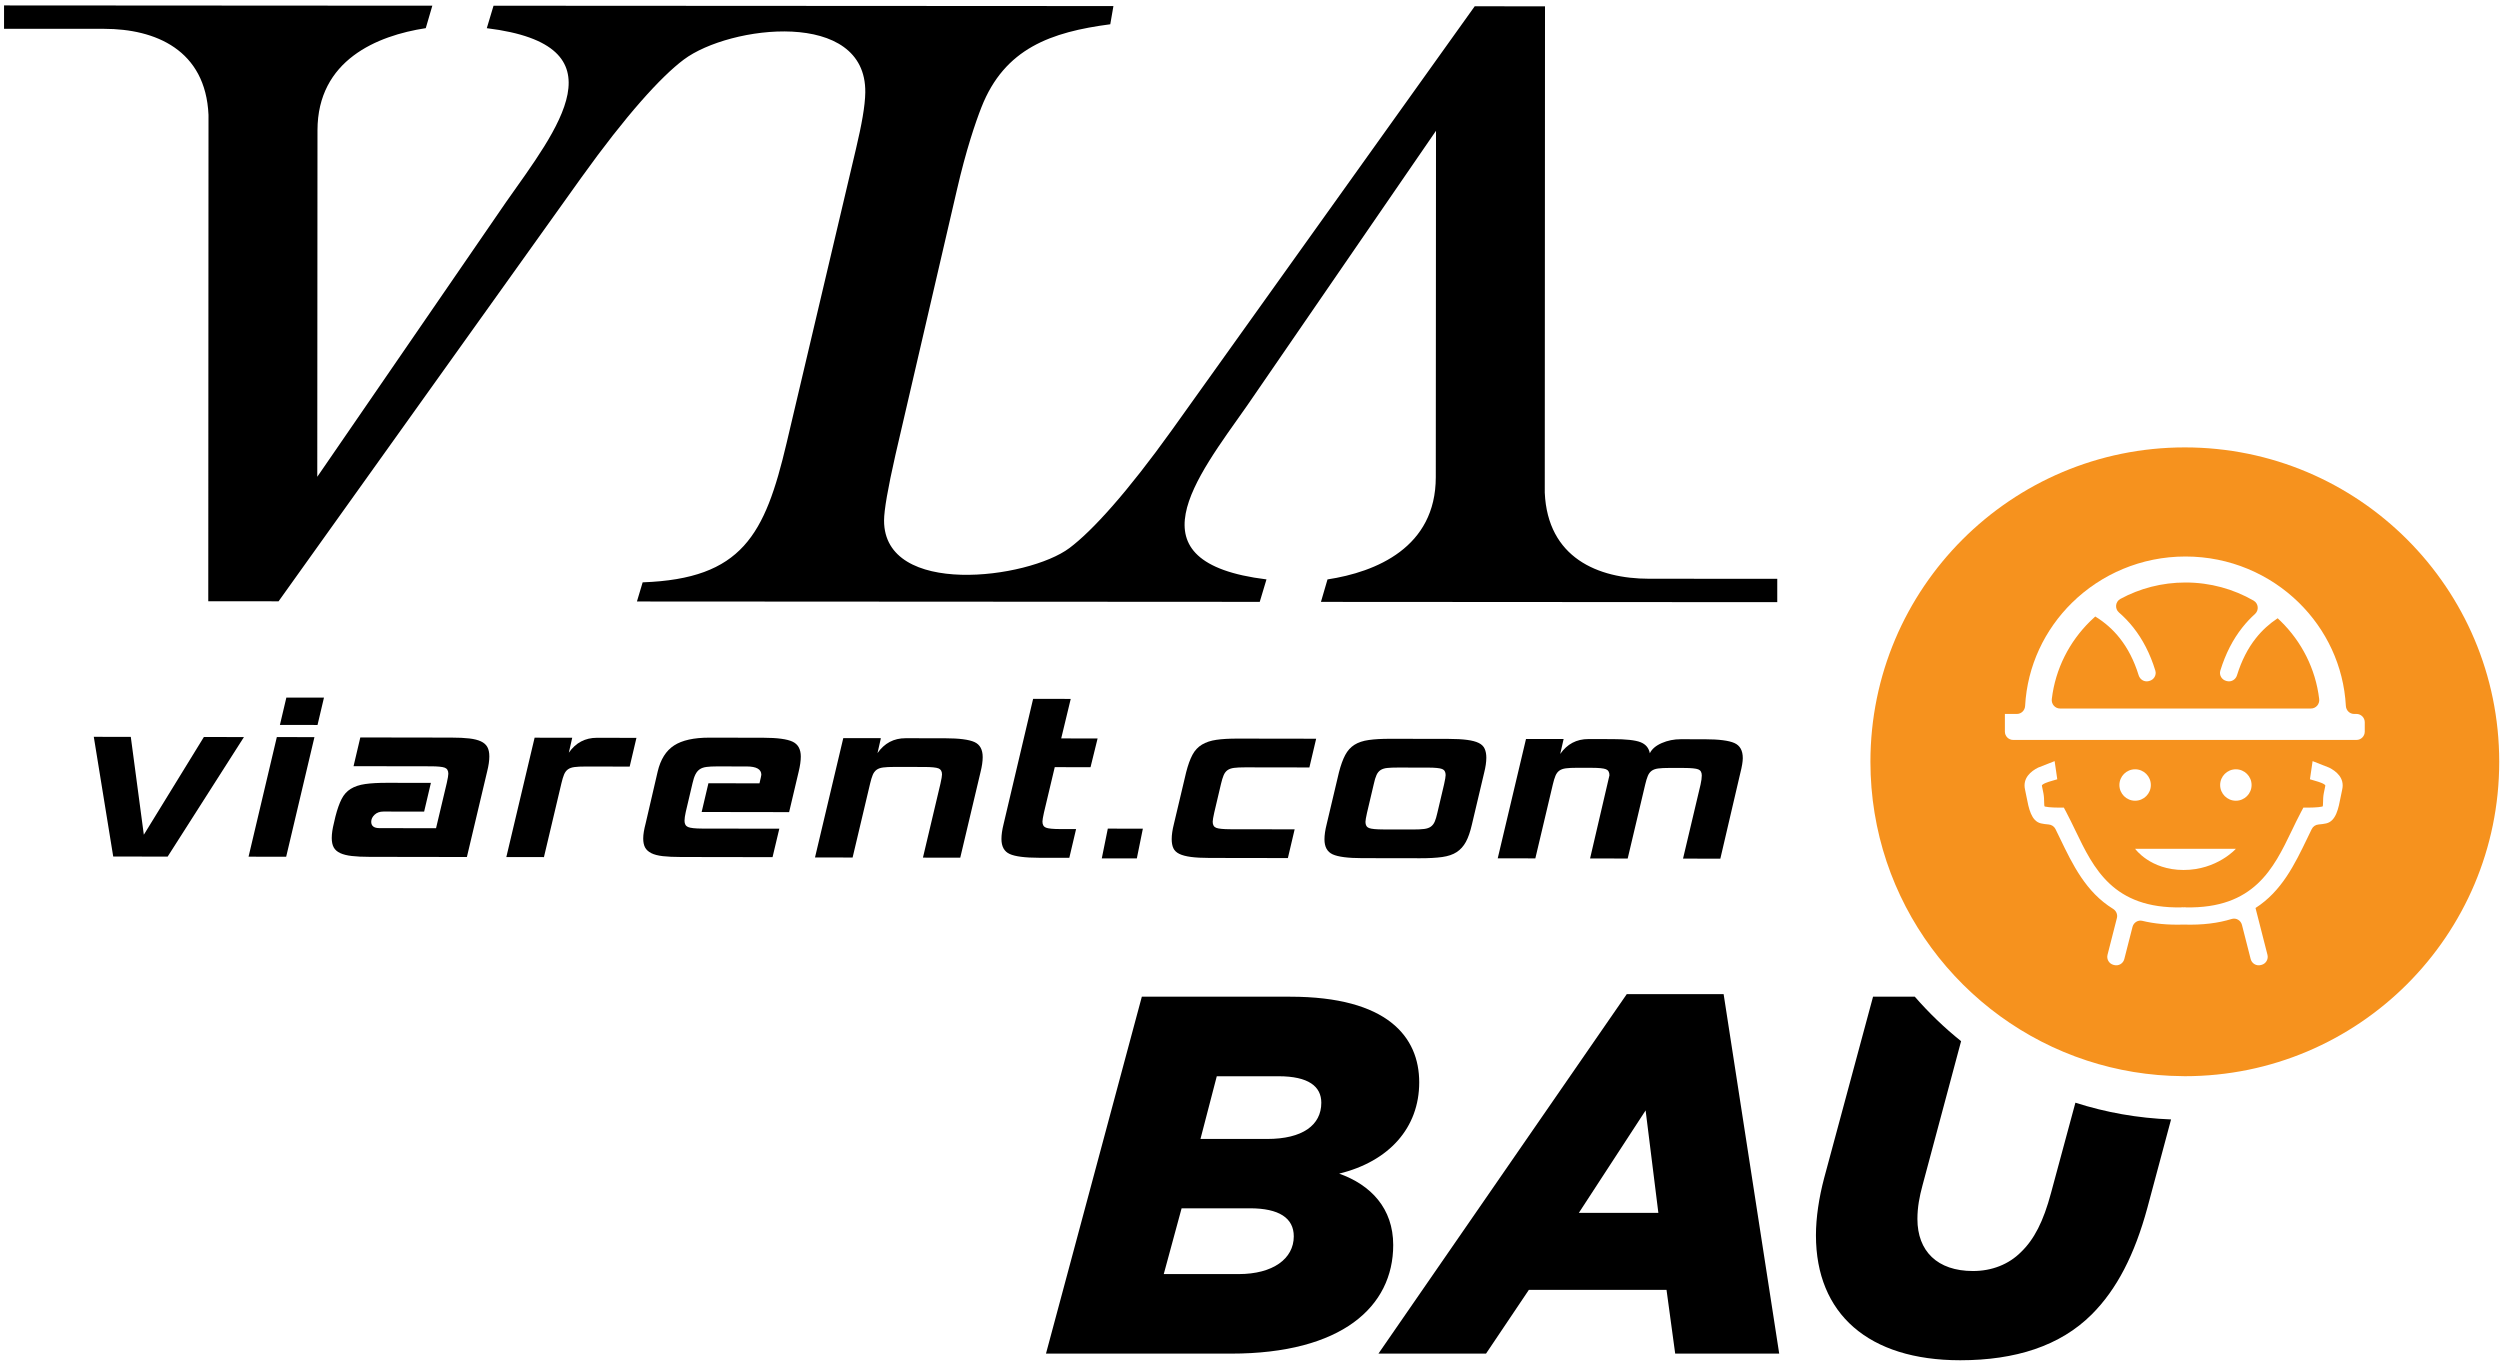 <svg viewBox="0 0 441 240" fill="black" xmlns="http://www.w3.org/2000/svg">
<path fill-rule="evenodd" clip-rule="evenodd" d="M196.407 1.071L195.853 4.281C185.439 5.651 177.208 8.503 173.121 18.933C172.064 21.633 170.423 26.43 168.792 33.521L157.963 80.206C156.612 86.153 155.949 90.015 155.948 91.821C155.94 105.381 181.331 102.158 188.657 96.669C192.708 93.634 198.855 86.838 206.741 75.837L260.139 1.109L272.539 1.115L272.497 86.901C273.001 98.394 281.877 102.083 290.881 102.091L313.509 102.101L313.508 106.222L233.015 106.173L234.172 102.21C242.755 100.898 253.265 96.57 253.273 84.186L253.311 23.071L220.011 71.523C210.944 84.417 199.004 99.21 223.407 102.205L222.219 106.167L112.355 106.103L113.364 102.725C130.921 102.099 134.933 94.365 138.748 78.187L151.004 26.215C151.993 22.018 152.607 18.701 152.636 16.302C152.82 1.486 128.696 4.458 120.62 10.509C116.569 13.543 110.421 20.339 102.536 31.341L49.139 106.07L36.739 106.062L36.78 20.277C36.276 8.783 27.4 5.095 18.396 5.086L0.713 5.079L0.715 0.958L76.263 1.005L75.105 4.967C66.523 6.279 56.011 10.607 56.004 22.991L55.967 84.106L89.265 35.654C98.333 22.761 110.273 7.967 85.871 4.973L87.059 1.01L196.407 1.071Z" />
<path d="M43.031 130.017L29.573 151.105L19.972 151.091L16.545 129.975L23.072 129.985L25.371 147.248L35.964 130.007L43.031 130.017Z" />
<path d="M56.011 127.885L49.376 127.875L50.514 123.051L57.149 123.06L56.011 127.885ZM50.48 151.131L43.845 151.12L48.833 130.019L55.468 130.029L50.48 151.131Z" />
<path d="M82.359 151.177L65.206 151.149C63.947 151.148 62.895 151.097 62.05 150.998C61.206 150.9 60.522 150.728 60.001 150.482C59.479 150.238 59.103 149.905 58.87 149.482C58.637 149.058 58.521 148.506 58.521 147.824C58.522 147.076 58.649 146.198 58.902 145.192L59.173 144.022C59.498 142.756 59.859 141.732 60.255 140.953C60.651 140.173 61.191 139.573 61.875 139.152C62.559 138.73 63.414 138.446 64.439 138.302C65.465 138.157 66.75 138.086 68.297 138.089L76.01 138.101L74.817 143.169L67.643 143.158C66.995 143.157 66.474 143.344 66.078 143.716C65.682 144.089 65.483 144.504 65.483 144.958C65.482 145.706 65.967 146.081 66.938 146.082L76.917 146.098L78.815 138.106C78.995 137.293 79.086 136.757 79.086 136.497C79.087 135.945 78.881 135.586 78.467 135.424C78.054 135.261 77.218 135.178 75.959 135.176L62.366 135.154L63.559 130.086L79.634 130.112C80.893 130.113 81.945 130.164 82.789 130.262C83.634 130.362 84.317 130.533 84.838 130.778C85.359 131.022 85.737 131.357 85.97 131.78C86.203 132.202 86.319 132.756 86.318 133.437C86.318 134.185 86.19 135.062 85.938 136.069L82.359 151.177Z" />
<path d="M111.075 135.227L103.307 135.215C102.48 135.213 101.824 135.244 101.339 135.309C100.852 135.373 100.465 135.511 100.177 135.721C99.889 135.932 99.665 136.232 99.503 136.621C99.34 137.012 99.187 137.516 99.043 138.132L95.952 151.193L89.317 151.183L94.305 130.129L100.94 130.14L100.343 132.772C101.568 131.019 103.223 130.144 105.309 130.147L112.268 130.159L111.075 135.227Z" />
<path d="M139.2 143.259L123.772 143.235L124.965 138.166L133.973 138.181C134.191 137.271 134.299 136.767 134.299 136.67C134.3 135.695 133.439 135.206 131.712 135.203L126.425 135.195C125.707 135.194 125.104 135.225 124.619 135.29C124.133 135.354 123.737 135.491 123.431 135.702C123.125 135.913 122.873 136.213 122.675 136.603C122.477 136.993 122.305 137.513 122.16 138.162L120.968 143.23C120.823 143.881 120.751 144.399 120.749 144.79C120.749 145.342 120.956 145.709 121.369 145.887C121.783 146.067 122.619 146.158 123.877 146.161L137.471 146.182L136.277 151.201L120.149 151.175C118.855 151.174 117.776 151.123 116.912 151.025C116.049 150.925 115.367 150.746 114.864 150.485C114.36 150.223 114.001 149.89 113.785 149.483C113.571 149.077 113.463 148.549 113.464 147.898C113.464 147.541 113.501 147.143 113.573 146.705C113.645 146.266 113.755 145.77 113.899 145.218L116.013 136.105C116.52 133.961 117.484 132.426 118.905 131.502C120.327 130.578 122.404 130.118 125.137 130.122L134.631 130.138C137.112 130.142 138.839 130.371 139.808 130.829C140.779 131.285 141.263 132.163 141.261 133.463C141.261 134.211 141.133 135.105 140.881 136.145L139.2 143.259Z" />
<path d="M169.388 151.297L162.807 151.286L165.898 138.226C166.079 137.413 166.17 136.877 166.17 136.617C166.17 136.065 165.964 135.707 165.551 135.543C165.138 135.381 164.302 135.298 163.043 135.295L157.756 135.287C156.93 135.286 156.272 135.318 155.787 135.382C155.302 135.446 154.915 135.583 154.627 135.794C154.339 136.005 154.114 136.305 153.951 136.695C153.79 137.085 153.636 137.589 153.491 138.206L150.4 151.266L143.766 151.255L148.754 130.203L155.388 130.213L154.792 132.845C156.018 131.091 157.672 130.217 159.758 130.221L166.716 130.231C169.198 130.235 170.924 130.458 171.894 130.898C172.864 131.338 173.35 132.225 173.347 133.557C173.347 134.305 173.219 135.182 172.967 136.189L169.388 151.297Z" />
<path d="M188.627 151.32L183.287 151.312C180.806 151.308 179.079 151.085 178.11 150.645C177.139 150.205 176.654 149.319 176.656 147.985C176.656 147.239 176.784 146.361 177.036 145.353L182.242 123.277L188.876 123.288L187.196 130.257L193.615 130.267L192.368 135.335L186.058 135.325L184.159 143.317C183.979 144.129 183.888 144.665 183.888 144.925C183.887 145.479 184.094 145.836 184.507 145.999C184.92 146.163 185.756 146.245 187.015 146.247L189.82 146.252L188.627 151.32Z" />
<path d="M227.182 151.363L213.372 151.341C212.042 151.339 210.946 151.281 210.083 151.166C209.219 151.05 208.536 150.87 208.034 150.626C207.53 150.382 207.18 150.047 206.983 149.625C206.786 149.202 206.687 148.666 206.688 148.015C206.688 147.267 206.815 146.39 207.068 145.383L209.238 136.222C209.563 134.954 209.932 133.931 210.347 133.151C210.762 132.373 211.319 131.773 212.022 131.351C212.723 130.929 213.578 130.646 214.584 130.502C215.591 130.357 216.85 130.286 218.36 130.289L232.17 130.31L230.976 135.379L219.65 135.361C218.822 135.359 218.166 135.391 217.68 135.455C217.195 135.519 216.808 135.657 216.52 135.867C216.232 136.078 216.007 136.378 215.844 136.769C215.682 137.158 215.528 137.662 215.384 138.279L214.191 143.347C214.011 144.159 213.92 144.695 213.92 144.955C213.919 145.509 214.126 145.866 214.539 146.029C214.952 146.193 215.788 146.275 217.047 146.277L228.375 146.295L227.182 151.363Z" />
<path d="M253.546 143.402L254.74 138.334C254.92 137.522 255.01 136.985 255.01 136.725C255.012 136.173 254.805 135.816 254.392 135.652C253.978 135.489 253.142 135.406 251.884 135.404L246.597 135.396C245.842 135.394 245.222 135.418 244.737 135.466C244.25 135.514 243.856 135.636 243.549 135.829C243.244 136.024 243 136.317 242.82 136.706C242.64 137.096 242.477 137.632 242.333 138.314L241.14 143.382C240.958 144.194 240.868 144.73 240.868 144.99C240.868 145.544 241.073 145.901 241.488 146.065C241.901 146.228 242.737 146.31 243.996 146.312L249.281 146.321C250.109 146.322 250.765 146.29 251.25 146.226C251.736 146.162 252.122 146.025 252.41 145.814C252.698 145.602 252.924 145.31 253.086 144.937C253.248 144.564 253.402 144.052 253.546 143.402ZM259.64 145.46C259.35 146.726 258.998 147.742 258.584 148.505C258.169 149.268 257.629 149.869 256.964 150.306C256.297 150.744 255.444 151.034 254.4 151.18C253.357 151.324 252.062 151.396 250.516 151.393L240.266 151.377C237.785 151.373 236.06 151.15 235.089 150.71C234.118 150.269 233.634 149.384 233.636 148.05C233.637 147.302 233.764 146.426 234.017 145.418L236.186 136.257C236.51 134.99 236.881 133.966 237.296 133.186C237.71 132.408 238.25 131.808 238.916 131.386C239.581 130.965 240.426 130.681 241.452 130.537C242.477 130.392 243.745 130.321 245.256 130.324L255.504 130.34C256.834 130.342 257.932 130.401 258.794 130.516C259.657 130.63 260.34 130.81 260.844 131.056C261.346 131.3 261.697 131.642 261.894 132.081C262.092 132.52 262.189 133.048 262.189 133.665C262.188 134.413 262.061 135.29 261.808 136.297L259.64 145.46Z" />
<path d="M303.468 151.47L296.887 151.459L299.978 138.399C300.123 137.749 300.195 137.213 300.195 136.79C300.196 136.238 299.99 135.881 299.576 135.717C299.163 135.554 298.327 135.471 297.068 135.469L294.479 135.465C293.652 135.463 292.996 135.495 292.51 135.559C292.024 135.623 291.638 135.761 291.35 135.971C291.062 136.183 290.836 136.483 290.675 136.873C290.512 137.262 290.359 137.766 290.215 138.383L287.124 151.443L280.49 151.433L283.906 136.765C283.906 136.211 283.699 135.854 283.286 135.691C282.872 135.527 282.036 135.445 280.778 135.443L278.188 135.439C277.362 135.438 276.706 135.469 276.22 135.533C275.734 135.598 275.347 135.735 275.059 135.946C274.771 136.157 274.547 136.457 274.384 136.846C274.222 137.237 274.068 137.739 273.924 138.357L270.834 151.418L264.199 151.407L269.187 130.354L275.822 130.365L275.224 132.997C276.45 131.243 278.104 130.369 280.191 130.371L284.452 130.379C286.826 130.382 288.471 130.563 289.387 130.923C290.304 131.282 290.851 131.933 291.03 132.875C291.391 132.129 292.092 131.529 293.136 131.075C294.179 130.622 295.295 130.397 296.482 130.398L300.743 130.405C303.224 130.409 304.959 130.631 305.947 131.071C306.936 131.511 307.43 132.398 307.427 133.73C307.427 134.349 307.282 135.226 306.992 136.362L303.468 151.47Z" />
<path d="M200.537 151.425L194.356 151.417L195.418 146.169L201.601 146.177L200.537 151.425Z" />
<path d="M223.546 200.912H211.763L214.64 189.85H225.524C230.831 189.85 233.079 191.648 233.079 194.526C233.079 198.484 229.752 200.912 223.546 200.912ZM218.508 224.748H205.287L208.435 213.144H220.488C225.615 213.144 228.223 214.854 228.223 218.092C228.223 222.05 224.535 224.748 218.508 224.748ZM236.228 207.028C245.043 204.87 250.35 198.934 250.35 190.928C250.35 182.923 244.772 175.818 227.594 175.818H201.419L184.51 238.779H217.159C236.678 238.779 245.763 230.504 245.763 219.622C245.763 213.144 241.804 209.007 236.228 207.028Z" />
<path d="M278.504 213.955L290.287 195.875L292.535 213.955H278.504ZM286.959 175.368L243.155 238.78H262.133L269.689 227.536H293.975L295.504 238.78H313.852L304.048 175.368H286.959Z" />
<path d="M361.797 210.447C360.448 215.484 358.829 218.632 356.49 220.88C354.332 223.039 351.364 224.208 348.036 224.208C341.74 224.208 338.232 220.7 338.232 215.033C338.232 212.965 338.592 211.076 339.13 209.097L345.936 183.663C342.985 181.296 340.254 178.669 337.772 175.817H330.406L321.772 207.837C320.872 211.256 320.332 214.764 320.332 217.912C320.332 231.764 329.597 239.948 345.786 239.948C355.501 239.948 363.416 237.431 368.993 231.853C373.4 227.447 376.548 221.331 378.797 213.055L382.976 197.469C377.11 197.247 371.45 196.231 366.101 194.515L361.797 210.447Z" />
<path d="M401.779 109.061C400.329 110.018 399.039 111.181 397.931 112.584C396.537 114.348 395.415 116.505 394.605 119.124C394.372 119.88 393.611 120.341 392.844 120.149L392.719 120.117C391.92 119.916 391.423 119.088 391.665 118.3C392.589 115.289 393.9 112.776 395.543 110.698C396.233 109.824 396.98 109.028 397.779 108.308C398.523 107.636 398.395 106.442 397.527 105.942C394.005 103.917 389.903 102.753 385.521 102.753C381.353 102.753 377.441 103.804 374.04 105.646C373.14 106.134 373.011 107.369 373.784 108.04C374.697 108.83 375.545 109.714 376.323 110.698C377.967 112.777 379.279 115.289 380.201 118.3C380.443 119.088 379.945 119.916 379.147 120.117L379.023 120.149C378.256 120.341 377.495 119.88 377.261 119.124C376.452 116.505 375.329 114.348 373.935 112.584C372.705 111.025 371.251 109.762 369.604 108.749C369.3 109.018 369.001 109.296 368.711 109.586C365.041 113.19 362.571 117.97 361.937 123.309C361.832 124.194 362.5 124.982 363.391 124.982H407.651C408.543 124.982 409.211 124.193 409.105 123.309C408.471 117.97 406 113.19 402.329 109.586C402.148 109.401 401.965 109.232 401.779 109.061Z" fill="#F6921E"/>
<path d="M417.143 129.061C417.143 129.869 416.487 130.525 415.679 130.525H355.126C354.318 130.525 353.662 129.869 353.662 129.061V125.939H355.779C356.566 125.939 357.187 125.313 357.23 124.527C357.615 117.433 360.706 111.04 365.503 106.325C370.635 101.285 377.71 98.167 385.522 98.167C393.33 98.167 400.407 101.285 405.536 106.325C410.336 111.04 413.426 117.433 413.811 124.527C413.854 125.313 414.475 125.939 415.262 125.939H415.679C416.487 125.939 417.143 126.595 417.143 127.403V129.061ZM376.635 141.248C375.103 141.248 373.862 140.007 373.862 138.476C373.862 136.944 375.103 135.703 376.635 135.703C378.167 135.703 379.408 136.944 379.408 138.476C379.408 140.007 378.167 141.248 376.635 141.248ZM391.634 138.476C391.634 136.944 392.876 135.703 394.407 135.703C395.939 135.703 397.18 136.944 397.18 138.476C397.18 140.007 395.939 141.248 394.407 141.248C392.876 141.248 391.634 140.007 391.634 138.476ZM394.407 149.727C394.407 149.727 391.094 153.465 385.19 153.465C379.286 153.465 376.635 149.727 376.635 149.727H394.407ZM413.159 139.293V139.301C413.071 139.676 412.99 140.095 412.907 140.52C412.511 142.597 412.076 144.851 410.347 145.248C409.951 145.34 409.462 145.4 408.99 145.439C408.475 145.481 408.02 145.781 407.792 146.245C407.527 146.787 407.263 147.335 406.998 147.885C404.796 152.449 402.498 157.213 397.872 160.169L399.98 168.424C400.18 169.208 399.707 170.007 398.922 170.205L398.798 170.237C398.015 170.436 397.219 169.963 397.019 169.18L395.48 163.147C395.275 162.345 394.451 161.863 393.66 162.108C391.322 162.833 388.542 163.203 385.188 163.096C382.384 163.184 379.982 162.94 377.902 162.435C377.136 162.248 376.371 162.737 376.176 163.5L374.727 169.18C374.528 169.963 373.732 170.436 372.948 170.237L372.826 170.205C372.042 170.007 371.567 169.209 371.767 168.424L373.422 161.939C373.584 161.303 373.288 160.657 372.731 160.313C367.952 157.368 365.616 152.523 363.38 147.877C363.115 147.332 362.851 146.787 362.584 146.245C362.356 145.783 361.903 145.481 361.388 145.439C360.916 145.4 360.426 145.34 360.031 145.248C358.302 144.851 357.867 142.597 357.468 140.52C357.382 140.073 357.299 139.641 357.219 139.293C356.739 137.224 358.314 136.012 359.519 135.409L362.436 134.261L362.714 136.16L362.902 137.465L361.634 137.84C361.628 137.84 360.112 138.28 360.192 138.613C360.292 139.045 360.379 139.492 360.463 139.945C360.683 141.087 360.499 142.228 360.712 142.277C361.499 142.463 363.142 142.463 363.147 142.463H364.063L364.495 143.277C365.056 144.34 365.588 145.44 366.127 146.56C369.324 153.195 372.751 160.304 384.816 160.063L384.818 160.041C384.943 160.041 385.066 160.049 385.188 160.049C385.312 160.049 385.436 160.041 385.56 160.041V160.063C397.626 160.304 401.052 153.195 404.252 146.56C404.788 145.44 405.319 144.34 405.883 143.277L406.315 142.463H407.231C407.236 142.463 408.878 142.463 409.668 142.277C409.878 142.228 409.694 141.087 409.912 139.945C410.002 139.471 410.091 139.011 410.186 138.607C410.246 138.273 408.748 137.84 408.743 137.84L407.474 137.465L407.942 134.261L410.858 135.409C412.064 136.012 413.642 137.224 413.159 139.293ZM385.403 78.921C354.774 78.921 329.943 103.752 329.943 134.381C329.943 158.971 345.951 179.808 368.11 187.076C373.439 188.824 379.119 189.792 385.023 189.831C385.151 189.832 385.275 189.841 385.403 189.841C416.032 189.841 440.862 165.011 440.862 134.381C440.862 103.752 416.032 78.921 385.403 78.921Z" fill="#F6921E"/>
</svg>
